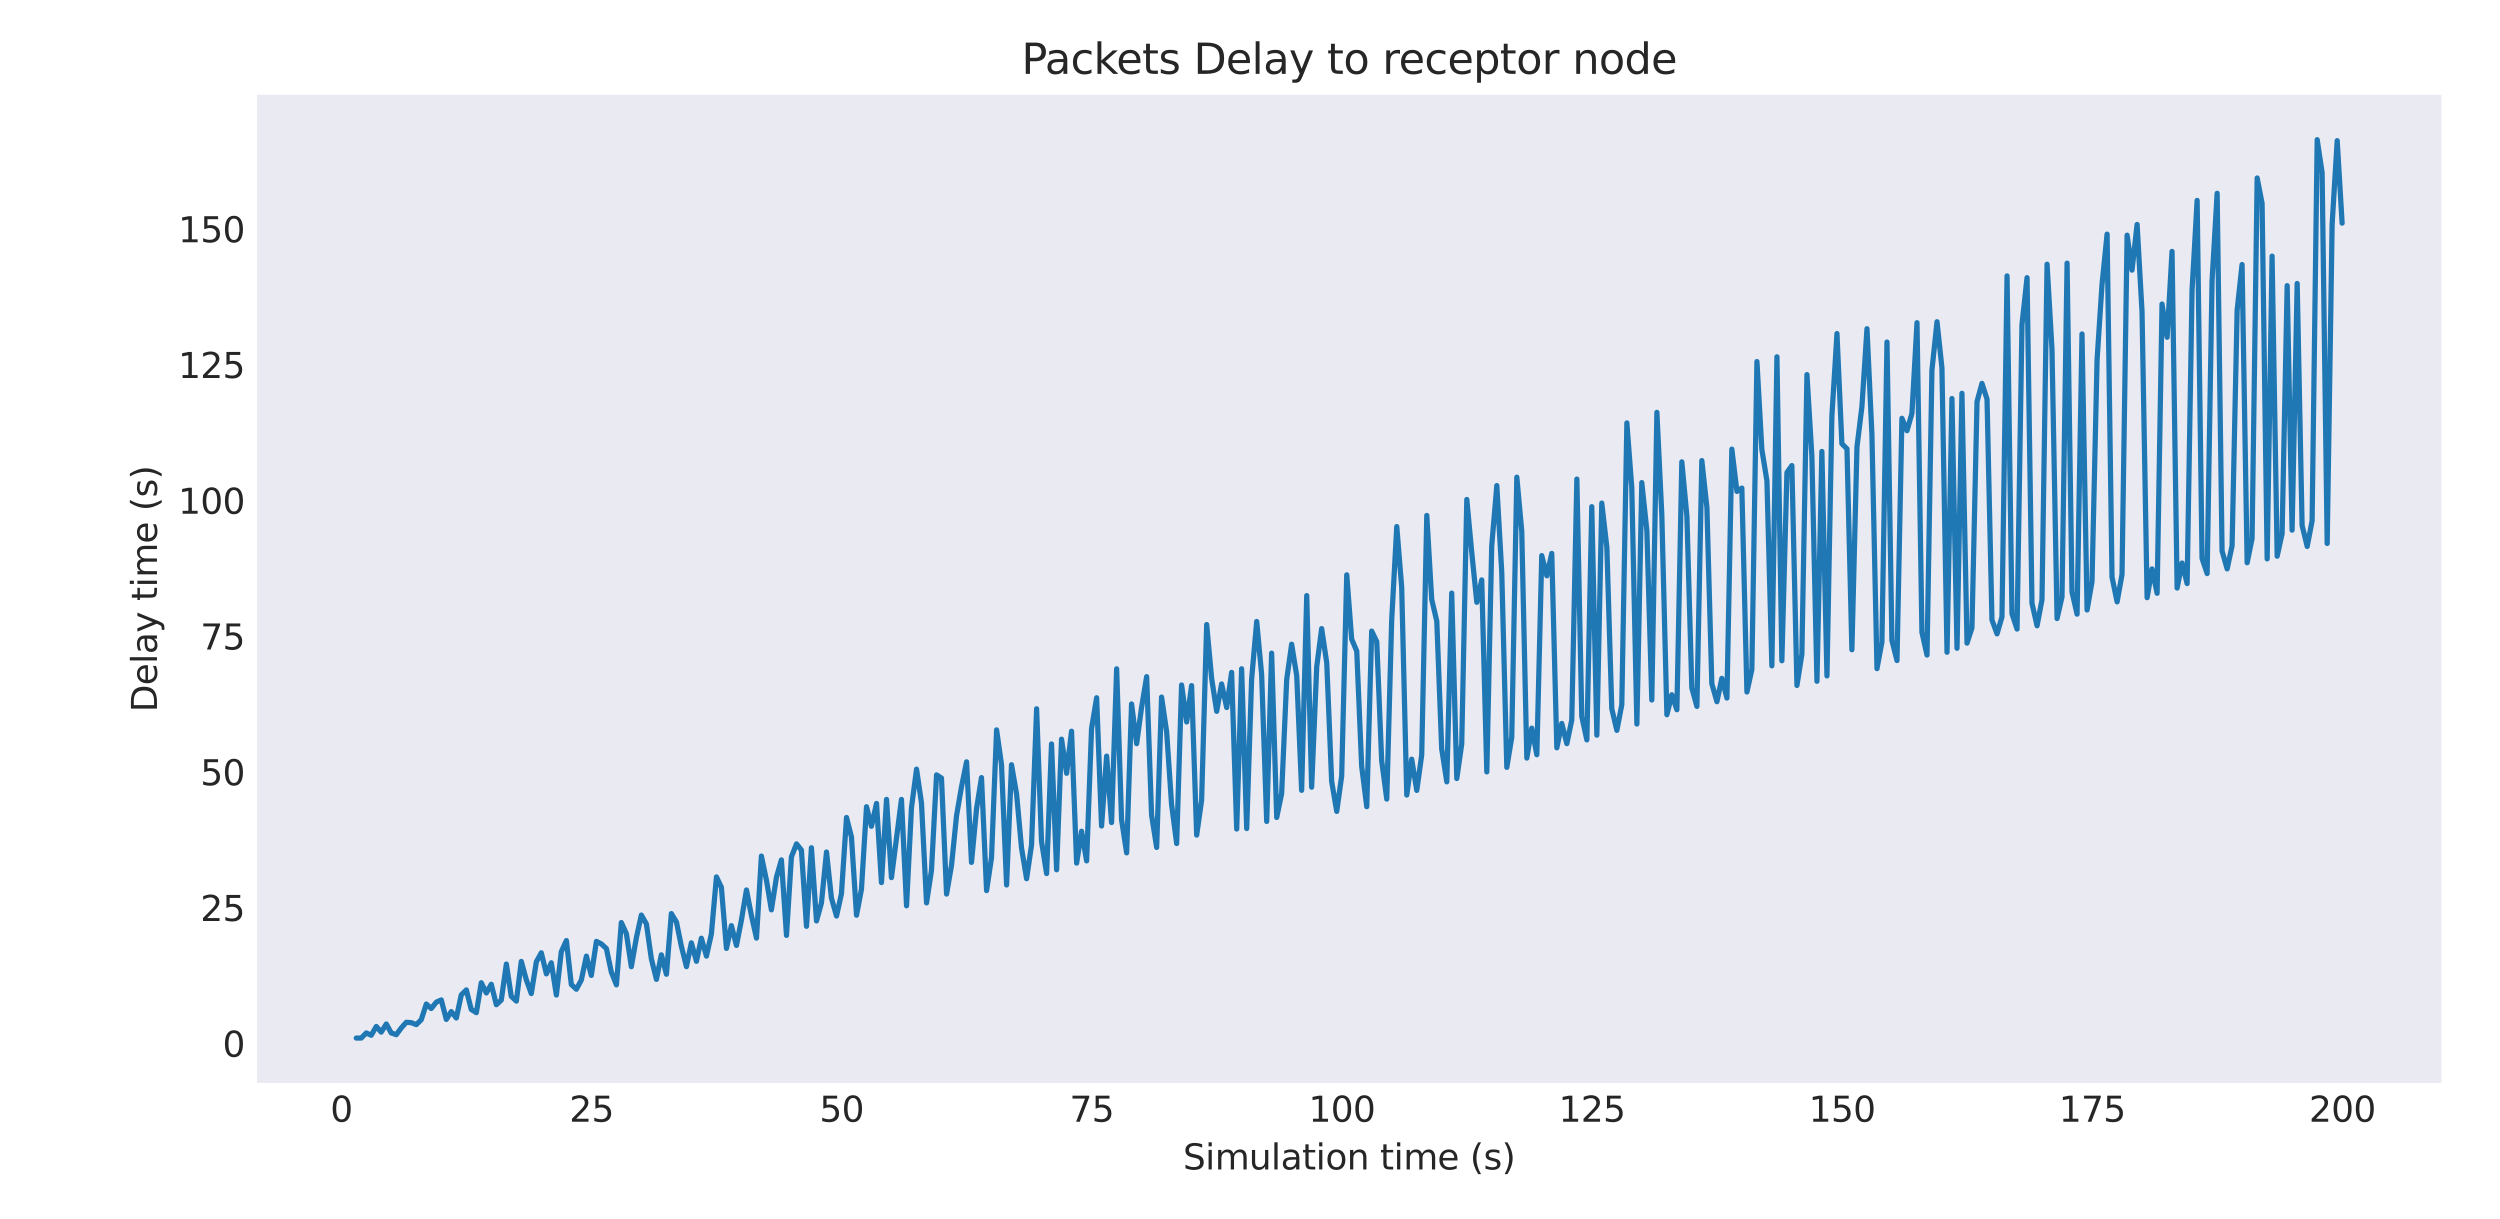 <?xml version="1.0" encoding="utf-8" standalone="no"?>
<!DOCTYPE svg PUBLIC "-//W3C//DTD SVG 1.1//EN"
  "http://www.w3.org/Graphics/SVG/1.1/DTD/svg11.dtd">
<svg xmlns:xlink="http://www.w3.org/1999/xlink" width="716.4pt" height="349.2pt" viewBox="0 0 716.4 349.2" xmlns="http://www.w3.org/2000/svg" version="1.1">
 <defs>
  <style type="text/css">*{stroke-linejoin: round; stroke-linecap: butt}</style>
 </defs>
 <g id="figure_1">
  <g id="patch_1">
   <path d="M 0 349.2 
L 716.4 349.2 
L 716.4 0 
L 0 0 
z
" style="fill: #ffffff"/>
  </g>
  <g id="axes_1">
   <g id="patch_2">
    <path d="M 73.646 310.339 
L 699.609 310.339 
L 699.609 27.16 
L 73.646 27.16 
z
" style="fill: #eaeaf2"/>
   </g>
   <g id="matplotlib.axis_1">
    <g id="xtick_1">
     <g id="line2d_1"/>
     <g id="text_1">
      <!-- 0 -->
      <g style="fill: #262626" transform="translate(94.659 321.438) scale(0.1 -0.1)">
       <defs>
        <path id="DejaVuSans-30" d="M 2034 4250 
Q 1547 4250 1301 3770 
Q 1056 3291 1056 2328 
Q 1056 1369 1301 889 
Q 1547 409 2034 409 
Q 2525 409 2770 889 
Q 3016 1369 3016 2328 
Q 3016 3291 2770 3770 
Q 2525 4250 2034 4250 
z
M 2034 4750 
Q 2819 4750 3233 4129 
Q 3647 3509 3647 2328 
Q 3647 1150 3233 529 
Q 2819 -91 2034 -91 
Q 1250 -91 836 529 
Q 422 1150 422 2328 
Q 422 3509 836 4129 
Q 1250 4750 2034 4750 
z
" transform="scale(0.016)"/>
       </defs>
       <use xlink:href="#DejaVuSans-30"/>
      </g>
     </g>
    </g>
    <g id="xtick_2">
     <g id="line2d_2"/>
     <g id="text_2">
      <!-- 25 -->
      <g style="fill: #262626" transform="translate(163.151 321.438) scale(0.1 -0.1)">
       <defs>
        <path id="DejaVuSans-32" d="M 1228 531 
L 3431 531 
L 3431 0 
L 469 0 
L 469 531 
Q 828 903 1448 1529 
Q 2069 2156 2228 2338 
Q 2531 2678 2651 2914 
Q 2772 3150 2772 3378 
Q 2772 3750 2511 3984 
Q 2250 4219 1831 4219 
Q 1534 4219 1204 4116 
Q 875 4013 500 3803 
L 500 4441 
Q 881 4594 1212 4672 
Q 1544 4750 1819 4750 
Q 2544 4750 2975 4387 
Q 3406 4025 3406 3419 
Q 3406 3131 3298 2873 
Q 3191 2616 2906 2266 
Q 2828 2175 2409 1742 
Q 1991 1309 1228 531 
z
" transform="scale(0.016)"/>
        <path id="DejaVuSans-35" d="M 691 4666 
L 3169 4666 
L 3169 4134 
L 1269 4134 
L 1269 2991 
Q 1406 3038 1543 3061 
Q 1681 3084 1819 3084 
Q 2600 3084 3056 2656 
Q 3513 2228 3513 1497 
Q 3513 744 3044 326 
Q 2575 -91 1722 -91 
Q 1428 -91 1123 -41 
Q 819 9 494 109 
L 494 744 
Q 775 591 1075 516 
Q 1375 441 1709 441 
Q 2250 441 2565 725 
Q 2881 1009 2881 1497 
Q 2881 1984 2565 2268 
Q 2250 2553 1709 2553 
Q 1456 2553 1204 2497 
Q 953 2441 691 2322 
L 691 4666 
z
" transform="scale(0.016)"/>
       </defs>
       <use xlink:href="#DejaVuSans-32"/>
       <use xlink:href="#DejaVuSans-35" x="63.623"/>
      </g>
     </g>
    </g>
    <g id="xtick_3">
     <g id="line2d_3"/>
     <g id="text_3">
      <!-- 50 -->
      <g style="fill: #262626" transform="translate(234.823 321.438) scale(0.1 -0.1)">
       <use xlink:href="#DejaVuSans-35"/>
       <use xlink:href="#DejaVuSans-30" x="63.623"/>
      </g>
     </g>
    </g>
    <g id="xtick_4">
     <g id="line2d_4"/>
     <g id="text_4">
      <!-- 75 -->
      <g style="fill: #262626" transform="translate(306.496 321.438) scale(0.1 -0.1)">
       <defs>
        <path id="DejaVuSans-37" d="M 525 4666 
L 3525 4666 
L 3525 4397 
L 1831 0 
L 1172 0 
L 2766 4134 
L 525 4134 
L 525 4666 
z
" transform="scale(0.016)"/>
       </defs>
       <use xlink:href="#DejaVuSans-37"/>
       <use xlink:href="#DejaVuSans-35" x="63.623"/>
      </g>
     </g>
    </g>
    <g id="xtick_5">
     <g id="line2d_5"/>
     <g id="text_5">
      <!-- 100 -->
      <g style="fill: #262626" transform="translate(374.988 321.438) scale(0.1 -0.1)">
       <defs>
        <path id="DejaVuSans-31" d="M 794 531 
L 1825 531 
L 1825 4091 
L 703 3866 
L 703 4441 
L 1819 4666 
L 2450 4666 
L 2450 531 
L 3481 531 
L 3481 0 
L 794 0 
L 794 531 
z
" transform="scale(0.016)"/>
       </defs>
       <use xlink:href="#DejaVuSans-31"/>
       <use xlink:href="#DejaVuSans-30" x="63.623"/>
       <use xlink:href="#DejaVuSans-30" x="127.246"/>
      </g>
     </g>
    </g>
    <g id="xtick_6">
     <g id="line2d_6"/>
     <g id="text_6">
      <!-- 125 -->
      <g style="fill: #262626" transform="translate(446.66 321.438) scale(0.1 -0.1)">
       <use xlink:href="#DejaVuSans-31"/>
       <use xlink:href="#DejaVuSans-32" x="63.623"/>
       <use xlink:href="#DejaVuSans-35" x="127.246"/>
      </g>
     </g>
    </g>
    <g id="xtick_7">
     <g id="line2d_7"/>
     <g id="text_7">
      <!-- 150 -->
      <g style="fill: #262626" transform="translate(518.333 321.438) scale(0.1 -0.1)">
       <use xlink:href="#DejaVuSans-31"/>
       <use xlink:href="#DejaVuSans-35" x="63.623"/>
       <use xlink:href="#DejaVuSans-30" x="127.246"/>
      </g>
     </g>
    </g>
    <g id="xtick_8">
     <g id="line2d_8"/>
     <g id="text_8">
      <!-- 175 -->
      <g style="fill: #262626" transform="translate(590.006 321.438) scale(0.1 -0.1)">
       <use xlink:href="#DejaVuSans-31"/>
       <use xlink:href="#DejaVuSans-37" x="63.623"/>
       <use xlink:href="#DejaVuSans-35" x="127.246"/>
      </g>
     </g>
    </g>
    <g id="xtick_9">
     <g id="line2d_9"/>
     <g id="text_9">
      <!-- 200 -->
      <g style="fill: #262626" transform="translate(661.678 321.438) scale(0.1 -0.1)">
       <use xlink:href="#DejaVuSans-32"/>
       <use xlink:href="#DejaVuSans-30" x="63.623"/>
       <use xlink:href="#DejaVuSans-30" x="127.246"/>
      </g>
     </g>
    </g>
    <g id="text_10">
     <!-- Simulation time (s) -->
     <g style="fill: #262626" transform="translate(339.014 335.116) scale(0.1 -0.1)">
      <defs>
       <path id="DejaVuSans-53" d="M 3425 4513 
L 3425 3897 
Q 3066 4069 2747 4153 
Q 2428 4238 2131 4238 
Q 1616 4238 1336 4038 
Q 1056 3838 1056 3469 
Q 1056 3159 1242 3001 
Q 1428 2844 1947 2747 
L 2328 2669 
Q 3034 2534 3370 2195 
Q 3706 1856 3706 1288 
Q 3706 609 3251 259 
Q 2797 -91 1919 -91 
Q 1588 -91 1214 -16 
Q 841 59 441 206 
L 441 856 
Q 825 641 1194 531 
Q 1563 422 1919 422 
Q 2459 422 2753 634 
Q 3047 847 3047 1241 
Q 3047 1584 2836 1778 
Q 2625 1972 2144 2069 
L 1759 2144 
Q 1053 2284 737 2584 
Q 422 2884 422 3419 
Q 422 4038 858 4394 
Q 1294 4750 2059 4750 
Q 2388 4750 2728 4690 
Q 3069 4631 3425 4513 
z
" transform="scale(0.016)"/>
       <path id="DejaVuSans-69" d="M 603 3500 
L 1178 3500 
L 1178 0 
L 603 0 
L 603 3500 
z
M 603 4863 
L 1178 4863 
L 1178 4134 
L 603 4134 
L 603 4863 
z
" transform="scale(0.016)"/>
       <path id="DejaVuSans-6d" d="M 3328 2828 
Q 3544 3216 3844 3400 
Q 4144 3584 4550 3584 
Q 5097 3584 5394 3201 
Q 5691 2819 5691 2113 
L 5691 0 
L 5113 0 
L 5113 2094 
Q 5113 2597 4934 2840 
Q 4756 3084 4391 3084 
Q 3944 3084 3684 2787 
Q 3425 2491 3425 1978 
L 3425 0 
L 2847 0 
L 2847 2094 
Q 2847 2600 2669 2842 
Q 2491 3084 2119 3084 
Q 1678 3084 1418 2786 
Q 1159 2488 1159 1978 
L 1159 0 
L 581 0 
L 581 3500 
L 1159 3500 
L 1159 2956 
Q 1356 3278 1631 3431 
Q 1906 3584 2284 3584 
Q 2666 3584 2933 3390 
Q 3200 3197 3328 2828 
z
" transform="scale(0.016)"/>
       <path id="DejaVuSans-75" d="M 544 1381 
L 544 3500 
L 1119 3500 
L 1119 1403 
Q 1119 906 1312 657 
Q 1506 409 1894 409 
Q 2359 409 2629 706 
Q 2900 1003 2900 1516 
L 2900 3500 
L 3475 3500 
L 3475 0 
L 2900 0 
L 2900 538 
Q 2691 219 2414 64 
Q 2138 -91 1772 -91 
Q 1169 -91 856 284 
Q 544 659 544 1381 
z
M 1991 3584 
L 1991 3584 
z
" transform="scale(0.016)"/>
       <path id="DejaVuSans-6c" d="M 603 4863 
L 1178 4863 
L 1178 0 
L 603 0 
L 603 4863 
z
" transform="scale(0.016)"/>
       <path id="DejaVuSans-61" d="M 2194 1759 
Q 1497 1759 1228 1600 
Q 959 1441 959 1056 
Q 959 750 1161 570 
Q 1363 391 1709 391 
Q 2188 391 2477 730 
Q 2766 1069 2766 1631 
L 2766 1759 
L 2194 1759 
z
M 3341 1997 
L 3341 0 
L 2766 0 
L 2766 531 
Q 2569 213 2275 61 
Q 1981 -91 1556 -91 
Q 1019 -91 701 211 
Q 384 513 384 1019 
Q 384 1609 779 1909 
Q 1175 2209 1959 2209 
L 2766 2209 
L 2766 2266 
Q 2766 2663 2505 2880 
Q 2244 3097 1772 3097 
Q 1472 3097 1187 3025 
Q 903 2953 641 2809 
L 641 3341 
Q 956 3463 1253 3523 
Q 1550 3584 1831 3584 
Q 2591 3584 2966 3190 
Q 3341 2797 3341 1997 
z
" transform="scale(0.016)"/>
       <path id="DejaVuSans-74" d="M 1172 4494 
L 1172 3500 
L 2356 3500 
L 2356 3053 
L 1172 3053 
L 1172 1153 
Q 1172 725 1289 603 
Q 1406 481 1766 481 
L 2356 481 
L 2356 0 
L 1766 0 
Q 1100 0 847 248 
Q 594 497 594 1153 
L 594 3053 
L 172 3053 
L 172 3500 
L 594 3500 
L 594 4494 
L 1172 4494 
z
" transform="scale(0.016)"/>
       <path id="DejaVuSans-6f" d="M 1959 3097 
Q 1497 3097 1228 2736 
Q 959 2375 959 1747 
Q 959 1119 1226 758 
Q 1494 397 1959 397 
Q 2419 397 2687 759 
Q 2956 1122 2956 1747 
Q 2956 2369 2687 2733 
Q 2419 3097 1959 3097 
z
M 1959 3584 
Q 2709 3584 3137 3096 
Q 3566 2609 3566 1747 
Q 3566 888 3137 398 
Q 2709 -91 1959 -91 
Q 1206 -91 779 398 
Q 353 888 353 1747 
Q 353 2609 779 3096 
Q 1206 3584 1959 3584 
z
" transform="scale(0.016)"/>
       <path id="DejaVuSans-6e" d="M 3513 2113 
L 3513 0 
L 2938 0 
L 2938 2094 
Q 2938 2591 2744 2837 
Q 2550 3084 2163 3084 
Q 1697 3084 1428 2787 
Q 1159 2491 1159 1978 
L 1159 0 
L 581 0 
L 581 3500 
L 1159 3500 
L 1159 2956 
Q 1366 3272 1645 3428 
Q 1925 3584 2291 3584 
Q 2894 3584 3203 3211 
Q 3513 2838 3513 2113 
z
" transform="scale(0.016)"/>
       <path id="DejaVuSans-20" transform="scale(0.016)"/>
       <path id="DejaVuSans-65" d="M 3597 1894 
L 3597 1613 
L 953 1613 
Q 991 1019 1311 708 
Q 1631 397 2203 397 
Q 2534 397 2845 478 
Q 3156 559 3463 722 
L 3463 178 
Q 3153 47 2828 -22 
Q 2503 -91 2169 -91 
Q 1331 -91 842 396 
Q 353 884 353 1716 
Q 353 2575 817 3079 
Q 1281 3584 2069 3584 
Q 2775 3584 3186 3129 
Q 3597 2675 3597 1894 
z
M 3022 2063 
Q 3016 2534 2758 2815 
Q 2500 3097 2075 3097 
Q 1594 3097 1305 2825 
Q 1016 2553 972 2059 
L 3022 2063 
z
" transform="scale(0.016)"/>
       <path id="DejaVuSans-28" d="M 1984 4856 
Q 1566 4138 1362 3434 
Q 1159 2731 1159 2009 
Q 1159 1288 1364 580 
Q 1569 -128 1984 -844 
L 1484 -844 
Q 1016 -109 783 600 
Q 550 1309 550 2009 
Q 550 2706 781 3412 
Q 1013 4119 1484 4856 
L 1984 4856 
z
" transform="scale(0.016)"/>
       <path id="DejaVuSans-73" d="M 2834 3397 
L 2834 2853 
Q 2591 2978 2328 3040 
Q 2066 3103 1784 3103 
Q 1356 3103 1142 2972 
Q 928 2841 928 2578 
Q 928 2378 1081 2264 
Q 1234 2150 1697 2047 
L 1894 2003 
Q 2506 1872 2764 1633 
Q 3022 1394 3022 966 
Q 3022 478 2636 193 
Q 2250 -91 1575 -91 
Q 1294 -91 989 -36 
Q 684 19 347 128 
L 347 722 
Q 666 556 975 473 
Q 1284 391 1588 391 
Q 1994 391 2212 530 
Q 2431 669 2431 922 
Q 2431 1156 2273 1281 
Q 2116 1406 1581 1522 
L 1381 1569 
Q 847 1681 609 1914 
Q 372 2147 372 2553 
Q 372 3047 722 3315 
Q 1072 3584 1716 3584 
Q 2034 3584 2315 3537 
Q 2597 3491 2834 3397 
z
" transform="scale(0.016)"/>
       <path id="DejaVuSans-29" d="M 513 4856 
L 1013 4856 
Q 1481 4119 1714 3412 
Q 1947 2706 1947 2009 
Q 1947 1309 1714 600 
Q 1481 -109 1013 -844 
L 513 -844 
Q 928 -128 1133 580 
Q 1338 1288 1338 2009 
Q 1338 2731 1133 3434 
Q 928 4138 513 4856 
z
" transform="scale(0.016)"/>
      </defs>
      <use xlink:href="#DejaVuSans-53"/>
      <use xlink:href="#DejaVuSans-69" x="63.477"/>
      <use xlink:href="#DejaVuSans-6d" x="91.26"/>
      <use xlink:href="#DejaVuSans-75" x="188.672"/>
      <use xlink:href="#DejaVuSans-6c" x="252.051"/>
      <use xlink:href="#DejaVuSans-61" x="279.834"/>
      <use xlink:href="#DejaVuSans-74" x="341.113"/>
      <use xlink:href="#DejaVuSans-69" x="380.322"/>
      <use xlink:href="#DejaVuSans-6f" x="408.105"/>
      <use xlink:href="#DejaVuSans-6e" x="469.287"/>
      <use xlink:href="#DejaVuSans-20" x="532.666"/>
      <use xlink:href="#DejaVuSans-74" x="564.453"/>
      <use xlink:href="#DejaVuSans-69" x="603.662"/>
      <use xlink:href="#DejaVuSans-6d" x="631.445"/>
      <use xlink:href="#DejaVuSans-65" x="728.857"/>
      <use xlink:href="#DejaVuSans-20" x="790.381"/>
      <use xlink:href="#DejaVuSans-28" x="822.168"/>
      <use xlink:href="#DejaVuSans-73" x="861.182"/>
      <use xlink:href="#DejaVuSans-29" x="913.281"/>
     </g>
    </g>
   </g>
   <g id="matplotlib.axis_2">
    <g id="ytick_1">
     <g id="line2d_10"/>
     <g id="text_11">
      <!-- 0 -->
      <g style="fill: #262626" transform="translate(63.783 302.823) scale(0.1 -0.1)">
       <use xlink:href="#DejaVuSans-30"/>
      </g>
     </g>
    </g>
    <g id="ytick_2">
     <g id="line2d_11"/>
     <g id="text_12">
      <!-- 25 -->
      <g style="fill: #262626" transform="translate(57.421 263.923) scale(0.1 -0.1)">
       <use xlink:href="#DejaVuSans-32"/>
       <use xlink:href="#DejaVuSans-35" x="63.623"/>
      </g>
     </g>
    </g>
    <g id="ytick_3">
     <g id="line2d_12"/>
     <g id="text_13">
      <!-- 50 -->
      <g style="fill: #262626" transform="translate(57.421 225.024) scale(0.1 -0.1)">
       <use xlink:href="#DejaVuSans-35"/>
       <use xlink:href="#DejaVuSans-30" x="63.623"/>
      </g>
     </g>
    </g>
    <g id="ytick_4">
     <g id="line2d_13"/>
     <g id="text_14">
      <!-- 75 -->
      <g style="fill: #262626" transform="translate(57.421 186.124) scale(0.1 -0.1)">
       <use xlink:href="#DejaVuSans-37"/>
       <use xlink:href="#DejaVuSans-35" x="63.623"/>
      </g>
     </g>
    </g>
    <g id="ytick_5">
     <g id="line2d_14"/>
     <g id="text_15">
      <!-- 100 -->
      <g style="fill: #262626" transform="translate(51.058 147.225) scale(0.1 -0.1)">
       <use xlink:href="#DejaVuSans-31"/>
       <use xlink:href="#DejaVuSans-30" x="63.623"/>
       <use xlink:href="#DejaVuSans-30" x="127.246"/>
      </g>
     </g>
    </g>
    <g id="ytick_6">
     <g id="line2d_15"/>
     <g id="text_16">
      <!-- 125 -->
      <g style="fill: #262626" transform="translate(51.058 108.325) scale(0.1 -0.1)">
       <use xlink:href="#DejaVuSans-31"/>
       <use xlink:href="#DejaVuSans-32" x="63.623"/>
       <use xlink:href="#DejaVuSans-35" x="127.246"/>
      </g>
     </g>
    </g>
    <g id="ytick_7">
     <g id="line2d_16"/>
     <g id="text_17">
      <!-- 150 -->
      <g style="fill: #262626" transform="translate(51.058 69.426) scale(0.1 -0.1)">
       <use xlink:href="#DejaVuSans-31"/>
       <use xlink:href="#DejaVuSans-35" x="63.623"/>
       <use xlink:href="#DejaVuSans-30" x="127.246"/>
      </g>
     </g>
    </g>
    <g id="text_18">
     <!-- Delay time (s) -->
     <g style="fill: #262626" transform="translate(44.978 204.069) rotate(-90) scale(0.1 -0.1)">
      <defs>
       <path id="DejaVuSans-44" d="M 1259 4147 
L 1259 519 
L 2022 519 
Q 2988 519 3436 956 
Q 3884 1394 3884 2338 
Q 3884 3275 3436 3711 
Q 2988 4147 2022 4147 
L 1259 4147 
z
M 628 4666 
L 1925 4666 
Q 3281 4666 3915 4102 
Q 4550 3538 4550 2338 
Q 4550 1131 3912 565 
Q 3275 0 1925 0 
L 628 0 
L 628 4666 
z
" transform="scale(0.016)"/>
       <path id="DejaVuSans-79" d="M 2059 -325 
Q 1816 -950 1584 -1140 
Q 1353 -1331 966 -1331 
L 506 -1331 
L 506 -850 
L 844 -850 
Q 1081 -850 1212 -737 
Q 1344 -625 1503 -206 
L 1606 56 
L 191 3500 
L 800 3500 
L 1894 763 
L 2988 3500 
L 3597 3500 
L 2059 -325 
z
" transform="scale(0.016)"/>
      </defs>
      <use xlink:href="#DejaVuSans-44"/>
      <use xlink:href="#DejaVuSans-65" x="77.002"/>
      <use xlink:href="#DejaVuSans-6c" x="138.525"/>
      <use xlink:href="#DejaVuSans-61" x="166.309"/>
      <use xlink:href="#DejaVuSans-79" x="227.588"/>
      <use xlink:href="#DejaVuSans-20" x="286.768"/>
      <use xlink:href="#DejaVuSans-74" x="318.555"/>
      <use xlink:href="#DejaVuSans-69" x="357.764"/>
      <use xlink:href="#DejaVuSans-6d" x="385.547"/>
      <use xlink:href="#DejaVuSans-65" x="482.959"/>
      <use xlink:href="#DejaVuSans-20" x="544.482"/>
      <use xlink:href="#DejaVuSans-28" x="576.27"/>
      <use xlink:href="#DejaVuSans-73" x="615.283"/>
      <use xlink:href="#DejaVuSans-29" x="667.383"/>
     </g>
    </g>
   </g>
   <g id="line2d_17">
    <path d="M 102.098 297.468 
L 103.509 297.468 
L 104.965 296.002 
L 106.376 296.664 
L 107.832 294.15 
L 109.242 295.759 
L 110.699 293.443 
L 112.109 295.993 
L 113.566 296.492 
L 114.976 294.579 
L 116.433 292.942 
L 117.843 293.055 
L 119.3 293.616 
L 120.71 292.214 
L 122.167 287.714 
L 123.577 288.997 
L 125.034 287.169 
L 126.444 286.536 
L 127.901 292.123 
L 129.311 289.889 
L 130.768 291.71 
L 132.178 285.105 
L 133.634 283.672 
L 135.045 289.274 
L 136.501 290.188 
L 137.912 281.618 
L 139.368 284.537 
L 140.778 282.062 
L 142.235 287.909 
L 143.645 286.591 
L 145.102 276.267 
L 146.512 285.513 
L 147.969 286.875 
L 149.379 275.509 
L 150.836 280.825 
L 152.246 284.717 
L 153.703 275.594 
L 155.113 273.037 
L 156.57 279.07 
L 157.98 275.902 
L 159.437 285.129 
L 160.847 272.707 
L 162.304 269.533 
L 163.714 282.116 
L 165.17 283.473 
L 166.581 280.852 
L 168.037 273.994 
L 169.448 279.511 
L 170.904 269.766 
L 172.314 270.482 
L 173.771 271.83 
L 175.181 278.56 
L 176.638 282.217 
L 178.048 264.369 
L 179.505 267.573 
L 180.915 277.017 
L 182.372 268.658 
L 183.782 262.221 
L 185.239 264.782 
L 186.649 274.737 
L 188.106 280.642 
L 189.516 273.617 
L 190.973 279.175 
L 192.383 261.802 
L 193.84 264.216 
L 195.25 271.147 
L 196.706 276.996 
L 198.117 270.185 
L 199.573 275.472 
L 200.984 268.86 
L 202.44 273.978 
L 203.85 267.645 
L 205.307 251.29 
L 206.717 254.274 
L 208.174 271.773 
L 209.584 265.249 
L 211.041 270.91 
L 212.451 263.714 
L 213.908 255.034 
L 215.318 262.317 
L 216.775 268.818 
L 218.185 245.316 
L 219.642 252.289 
L 221.052 260.722 
L 222.509 251.323 
L 223.919 246.412 
L 225.376 268.046 
L 226.786 245.549 
L 228.242 241.822 
L 229.653 243.596 
L 231.109 265.441 
L 232.519 242.934 
L 233.976 263.899 
L 235.386 258.776 
L 236.843 244.155 
L 238.253 257.323 
L 239.71 262.5 
L 241.12 256.147 
L 242.577 234.268 
L 243.987 239.833 
L 245.444 262.253 
L 246.854 254.87 
L 248.311 231.186 
L 249.721 236.782 
L 251.178 230.24 
L 252.588 252.911 
L 254.045 229.075 
L 255.455 251.49 
L 258.322 229.093 
L 259.778 259.569 
L 261.189 231.456 
L 262.645 220.411 
L 264.055 230.068 
L 265.512 258.724 
L 266.922 249.388 
L 268.379 222.055 
L 269.789 222.966 
L 271.246 256.197 
L 272.656 248.038 
L 274.113 233.69 
L 275.523 225.49 
L 276.98 218.317 
L 278.39 247.122 
L 279.847 231.686 
L 281.257 222.832 
L 282.714 255.208 
L 284.124 245.783 
L 285.581 209.163 
L 286.991 219.076 
L 288.447 253.593 
L 289.858 219.141 
L 291.314 227.554 
L 292.725 242.986 
L 294.181 251.794 
L 295.591 242.216 
L 297.048 203.113 
L 298.458 241.107 
L 299.915 250.325 
L 301.325 213.187 
L 302.782 249.239 
L 304.192 211.813 
L 305.649 221.59 
L 307.059 209.541 
L 308.516 247.325 
L 309.926 238.205 
L 311.383 246.693 
L 312.793 208.807 
L 314.25 199.951 
L 315.66 236.7 
L 317.117 216.667 
L 318.527 235.702 
L 319.983 191.664 
L 321.394 234.899 
L 322.85 244.389 
L 324.261 201.725 
L 325.717 213.106 
L 327.127 202.717 
L 328.584 193.899 
L 329.994 233.51 
L 331.451 242.836 
L 332.861 199.762 
L 334.318 209.773 
L 335.728 230.557 
L 337.185 241.717 
L 338.595 196.289 
L 340.052 206.88 
L 341.462 196.476 
L 342.919 239.299 
L 344.329 229.351 
L 345.786 178.968 
L 347.196 194.348 
L 348.653 203.834 
L 350.063 195.987 
L 351.519 202.756 
L 352.93 192.68 
L 354.386 237.563 
L 355.797 191.642 
L 357.253 237.42 
L 358.663 194.624 
L 360.12 178.097 
L 361.53 193.222 
L 362.987 235.387 
L 364.397 187.173 
L 365.854 234.254 
L 367.264 227.43 
L 368.721 194.672 
L 370.131 184.607 
L 371.588 193.606 
L 372.998 226.475 
L 374.455 170.681 
L 375.865 225.579 
L 377.322 191.024 
L 378.732 180.136 
L 380.189 189.913 
L 381.599 223.925 
L 383.055 232.51 
L 384.466 222.419 
L 385.922 164.731 
L 387.333 183.17 
L 388.789 186.58 
L 390.199 219.587 
L 391.656 231.154 
L 393.066 180.848 
L 394.523 183.861 
L 395.933 217.987 
L 397.39 228.983 
L 398.8 177.743 
L 400.257 150.897 
L 401.667 168.284 
L 403.124 227.822 
L 404.534 217.553 
L 405.991 226.496 
L 407.401 216.389 
L 408.858 147.706 
L 410.268 171.765 
L 411.725 177.982 
L 413.135 214.589 
L 414.591 224.038 
L 416.002 169.965 
L 417.458 223.093 
L 418.869 213.252 
L 420.325 143.13 
L 421.735 158.224 
L 423.192 172.584 
L 424.602 166.181 
L 426.059 221.192 
L 427.469 156.408 
L 428.926 139.152 
L 430.336 163.854 
L 431.793 219.889 
L 433.203 211.302 
L 434.66 136.744 
L 436.07 152.22 
L 437.527 217.233 
L 438.937 208.666 
L 440.394 216.263 
L 441.804 159.215 
L 443.261 165.005 
L 444.671 158.587 
L 446.127 214.287 
L 447.538 207.317 
L 448.994 213.093 
L 450.405 206.343 
L 451.861 137.284 
L 453.271 205.284 
L 454.728 212.021 
L 456.138 145.196 
L 457.595 210.66 
L 459.005 144.171 
L 460.462 156.855 
L 461.872 203.105 
L 463.329 209.296 
L 464.739 201.955 
L 466.196 121.193 
L 467.606 139.818 
L 469.063 207.48 
L 470.473 138.294 
L 471.93 152.132 
L 473.34 200.59 
L 474.797 118.172 
L 476.207 147.451 
L 477.663 204.805 
L 479.074 199.095 
L 480.53 203.384 
L 481.941 132.35 
L 483.397 147.867 
L 484.807 197.117 
L 486.264 202.425 
L 487.674 131.986 
L 489.131 145.435 
L 490.541 195.901 
L 491.998 201.073 
L 493.408 194.394 
L 494.865 200.031 
L 496.275 128.713 
L 497.732 140.82 
L 499.142 139.866 
L 500.599 198.293 
L 502.009 191.864 
L 503.466 103.614 
L 504.876 128.794 
L 506.333 137.8 
L 507.743 190.799 
L 509.199 102.25 
L 510.61 189.345 
L 512.066 135.401 
L 513.477 133.415 
L 514.933 196.417 
L 516.343 187.495 
L 517.8 107.35 
L 519.21 130.692 
L 520.667 195.223 
L 522.077 129.373 
L 523.534 193.688 
L 524.944 119.257 
L 526.401 95.591 
L 527.811 127.152 
L 529.268 128.618 
L 530.678 186.181 
L 532.135 128.048 
L 533.545 116.599 
L 535.002 94.199 
L 536.412 124.378 
L 537.869 191.602 
L 539.279 184.012 
L 540.735 98.019 
L 542.146 183.528 
L 543.602 189.288 
L 545.013 119.874 
L 546.469 123.42 
L 547.879 118.481 
L 549.336 92.474 
L 550.746 181.17 
L 552.203 187.704 
L 553.613 106.115 
L 555.07 92.2 
L 556.48 105.417 
L 557.937 186.906 
L 559.347 114.206 
L 560.804 185.762 
L 562.214 112.71 
L 563.671 184.291 
L 565.081 179.928 
L 566.538 115.091 
L 567.948 109.874 
L 569.405 114.383 
L 570.815 177.641 
L 572.271 181.635 
L 573.682 176.777 
L 575.138 79.067 
L 576.548 175.852 
L 578.005 180.258 
L 579.415 92.999 
L 580.872 79.57 
L 582.282 172.871 
L 583.739 179.317 
L 585.149 171.874 
L 586.606 75.717 
L 588.016 100.087 
L 589.473 177.246 
L 590.883 171.085 
L 592.34 75.413 
L 593.75 169.658 
L 595.207 175.985 
L 596.617 95.703 
L 598.074 174.789 
L 599.484 166.692 
L 600.941 103.039 
L 602.351 81.54 
L 603.807 67.1 
L 605.218 165.34 
L 606.674 172.468 
L 608.084 164.634 
L 609.541 67.399 
L 610.951 77.405 
L 612.408 64.325 
L 613.818 89.298 
L 615.275 171.264 
L 616.685 163.031 
L 618.142 170.005 
L 619.552 87.127 
L 621.009 96.636 
L 622.419 72.052 
L 623.876 168.507 
L 625.286 161.342 
L 626.743 167.222 
L 628.153 83.166 
L 629.61 57.429 
L 631.02 160.01 
L 632.476 164.352 
L 633.887 80.463 
L 635.343 55.399 
L 636.754 157.856 
L 638.21 163.02 
L 639.62 156.425 
L 641.077 88.852 
L 642.487 75.813 
L 643.944 161.254 
L 645.354 154.3 
L 646.811 51.008 
L 648.221 58.275 
L 649.678 160.146 
L 651.088 73.398 
L 652.545 159.382 
L 653.955 152.966 
L 655.412 81.862 
L 656.822 151.916 
L 658.279 81.242 
L 659.689 150.575 
L 661.146 156.585 
L 662.556 149.266 
L 664.012 40.032 
L 665.423 49.49 
L 666.879 155.74 
L 668.29 64.355 
L 669.746 40.311 
L 671.156 63.944 
L 671.156 63.944 
" clip-path="url(#pf824fd8ccc)" style="fill: none; stroke: #1f77b4; stroke-width: 1.5; stroke-linecap: round"/>
   </g>
   <g id="patch_3">
    <path d="M 73.646 310.339 
L 73.646 27.16 
" style="fill: none"/>
   </g>
   <g id="patch_4">
    <path d="M 699.609 310.339 
L 699.609 27.16 
" style="fill: none"/>
   </g>
   <g id="patch_5">
    <path d="M 73.646 310.339 
L 699.609 310.339 
" style="fill: none"/>
   </g>
   <g id="patch_6">
    <path d="M 73.646 27.16 
L 699.609 27.16 
" style="fill: none"/>
   </g>
   <g id="text_19">
    <!-- Packets Delay to receptor node -->
    <g style="fill: #262626" transform="translate(292.731 21.16) scale(0.12 -0.12)">
     <defs>
      <path id="DejaVuSans-50" d="M 1259 4147 
L 1259 2394 
L 2053 2394 
Q 2494 2394 2734 2622 
Q 2975 2850 2975 3272 
Q 2975 3691 2734 3919 
Q 2494 4147 2053 4147 
L 1259 4147 
z
M 628 4666 
L 2053 4666 
Q 2838 4666 3239 4311 
Q 3641 3956 3641 3272 
Q 3641 2581 3239 2228 
Q 2838 1875 2053 1875 
L 1259 1875 
L 1259 0 
L 628 0 
L 628 4666 
z
" transform="scale(0.016)"/>
      <path id="DejaVuSans-63" d="M 3122 3366 
L 3122 2828 
Q 2878 2963 2633 3030 
Q 2388 3097 2138 3097 
Q 1578 3097 1268 2742 
Q 959 2388 959 1747 
Q 959 1106 1268 751 
Q 1578 397 2138 397 
Q 2388 397 2633 464 
Q 2878 531 3122 666 
L 3122 134 
Q 2881 22 2623 -34 
Q 2366 -91 2075 -91 
Q 1284 -91 818 406 
Q 353 903 353 1747 
Q 353 2603 823 3093 
Q 1294 3584 2113 3584 
Q 2378 3584 2631 3529 
Q 2884 3475 3122 3366 
z
" transform="scale(0.016)"/>
      <path id="DejaVuSans-6b" d="M 581 4863 
L 1159 4863 
L 1159 1991 
L 2875 3500 
L 3609 3500 
L 1753 1863 
L 3688 0 
L 2938 0 
L 1159 1709 
L 1159 0 
L 581 0 
L 581 4863 
z
" transform="scale(0.016)"/>
      <path id="DejaVuSans-72" d="M 2631 2963 
Q 2534 3019 2420 3045 
Q 2306 3072 2169 3072 
Q 1681 3072 1420 2755 
Q 1159 2438 1159 1844 
L 1159 0 
L 581 0 
L 581 3500 
L 1159 3500 
L 1159 2956 
Q 1341 3275 1631 3429 
Q 1922 3584 2338 3584 
Q 2397 3584 2469 3576 
Q 2541 3569 2628 3553 
L 2631 2963 
z
" transform="scale(0.016)"/>
      <path id="DejaVuSans-70" d="M 1159 525 
L 1159 -1331 
L 581 -1331 
L 581 3500 
L 1159 3500 
L 1159 2969 
Q 1341 3281 1617 3432 
Q 1894 3584 2278 3584 
Q 2916 3584 3314 3078 
Q 3713 2572 3713 1747 
Q 3713 922 3314 415 
Q 2916 -91 2278 -91 
Q 1894 -91 1617 61 
Q 1341 213 1159 525 
z
M 3116 1747 
Q 3116 2381 2855 2742 
Q 2594 3103 2138 3103 
Q 1681 3103 1420 2742 
Q 1159 2381 1159 1747 
Q 1159 1113 1420 752 
Q 1681 391 2138 391 
Q 2594 391 2855 752 
Q 3116 1113 3116 1747 
z
" transform="scale(0.016)"/>
      <path id="DejaVuSans-64" d="M 2906 2969 
L 2906 4863 
L 3481 4863 
L 3481 0 
L 2906 0 
L 2906 525 
Q 2725 213 2448 61 
Q 2172 -91 1784 -91 
Q 1150 -91 751 415 
Q 353 922 353 1747 
Q 353 2572 751 3078 
Q 1150 3584 1784 3584 
Q 2172 3584 2448 3432 
Q 2725 3281 2906 2969 
z
M 947 1747 
Q 947 1113 1208 752 
Q 1469 391 1925 391 
Q 2381 391 2643 752 
Q 2906 1113 2906 1747 
Q 2906 2381 2643 2742 
Q 2381 3103 1925 3103 
Q 1469 3103 1208 2742 
Q 947 2381 947 1747 
z
" transform="scale(0.016)"/>
     </defs>
     <use xlink:href="#DejaVuSans-50"/>
     <use xlink:href="#DejaVuSans-61" x="55.803"/>
     <use xlink:href="#DejaVuSans-63" x="117.082"/>
     <use xlink:href="#DejaVuSans-6b" x="172.062"/>
     <use xlink:href="#DejaVuSans-65" x="226.348"/>
     <use xlink:href="#DejaVuSans-74" x="287.871"/>
     <use xlink:href="#DejaVuSans-73" x="327.08"/>
     <use xlink:href="#DejaVuSans-20" x="379.18"/>
     <use xlink:href="#DejaVuSans-44" x="410.967"/>
     <use xlink:href="#DejaVuSans-65" x="487.969"/>
     <use xlink:href="#DejaVuSans-6c" x="549.492"/>
     <use xlink:href="#DejaVuSans-61" x="577.275"/>
     <use xlink:href="#DejaVuSans-79" x="638.555"/>
     <use xlink:href="#DejaVuSans-20" x="697.734"/>
     <use xlink:href="#DejaVuSans-74" x="729.521"/>
     <use xlink:href="#DejaVuSans-6f" x="768.73"/>
     <use xlink:href="#DejaVuSans-20" x="829.912"/>
     <use xlink:href="#DejaVuSans-72" x="861.699"/>
     <use xlink:href="#DejaVuSans-65" x="900.562"/>
     <use xlink:href="#DejaVuSans-63" x="962.086"/>
     <use xlink:href="#DejaVuSans-65" x="1017.066"/>
     <use xlink:href="#DejaVuSans-70" x="1078.59"/>
     <use xlink:href="#DejaVuSans-74" x="1142.066"/>
     <use xlink:href="#DejaVuSans-6f" x="1181.275"/>
     <use xlink:href="#DejaVuSans-72" x="1242.457"/>
     <use xlink:href="#DejaVuSans-20" x="1283.57"/>
     <use xlink:href="#DejaVuSans-6e" x="1315.357"/>
     <use xlink:href="#DejaVuSans-6f" x="1378.736"/>
     <use xlink:href="#DejaVuSans-64" x="1439.918"/>
     <use xlink:href="#DejaVuSans-65" x="1503.395"/>
    </g>
   </g>
  </g>
 </g>
 <defs>
  <clipPath id="pf824fd8ccc">
   <rect x="73.646" y="27.16" width="625.964" height="283.179"/>
  </clipPath>
 </defs>
</svg>
